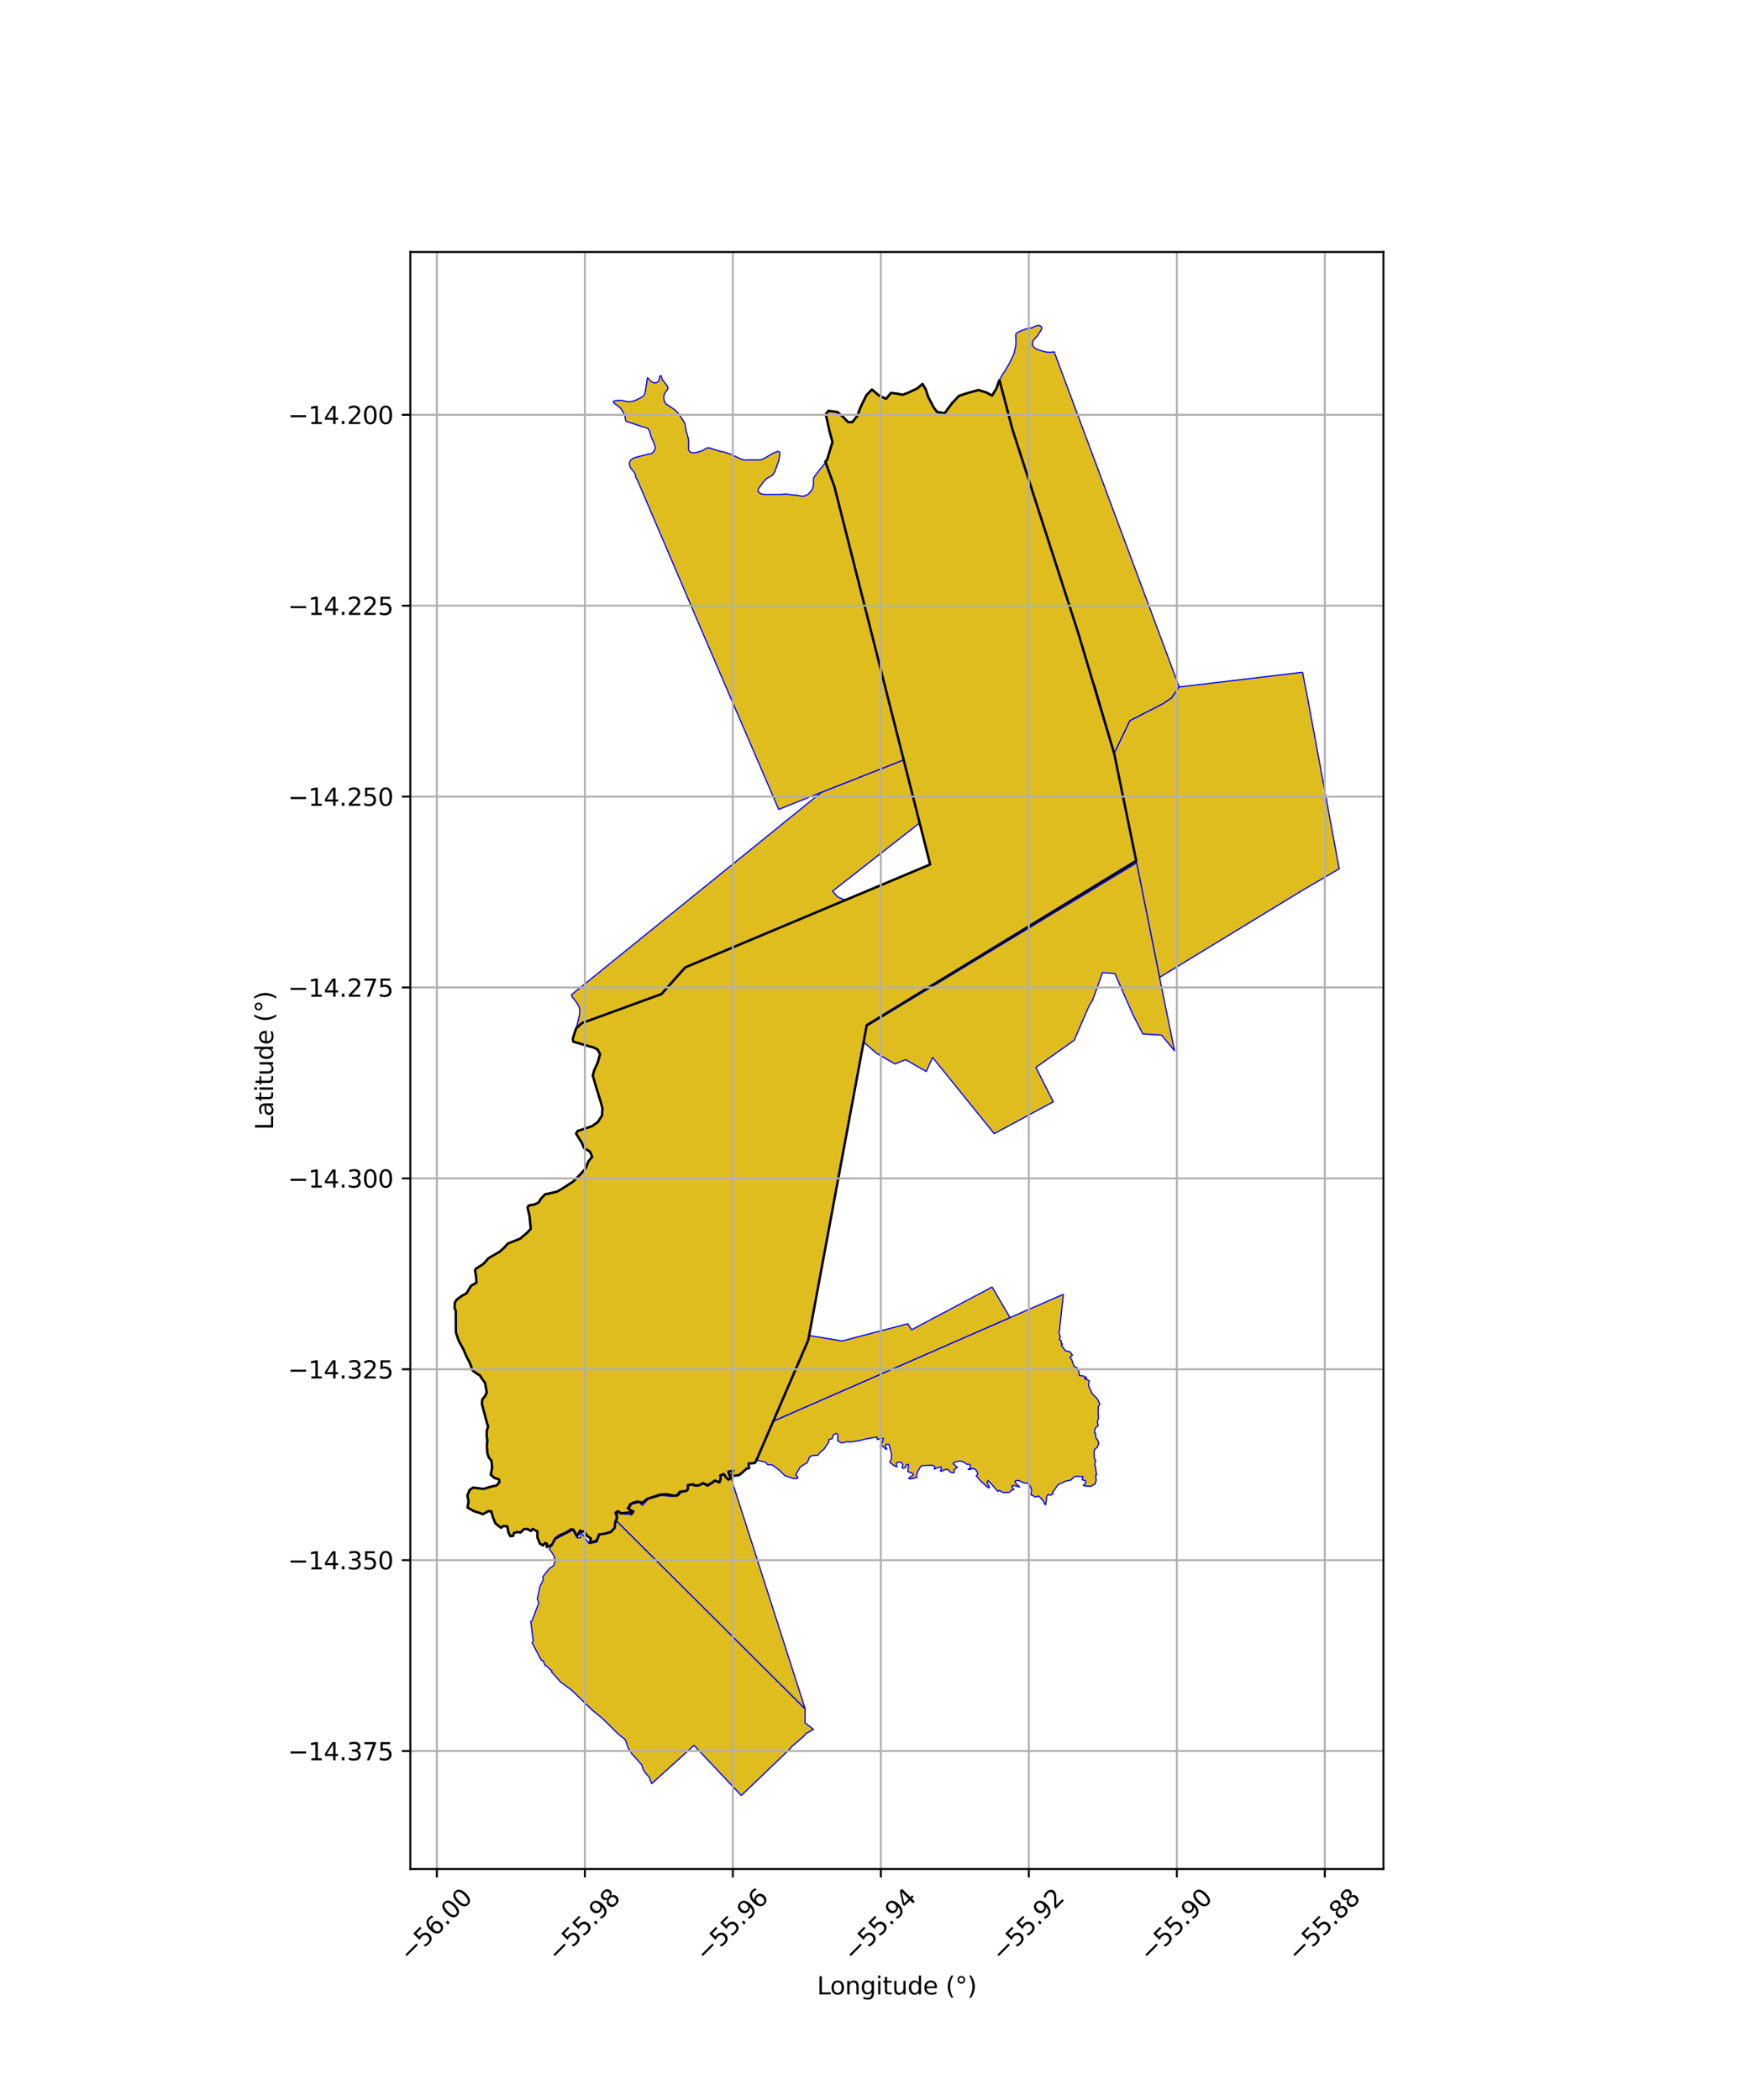 <?xml version="1.0" encoding="utf-8" standalone="no"?>
<!DOCTYPE svg PUBLIC "-//W3C//DTD SVG 1.1//EN"
  "http://www.w3.org/Graphics/SVG/1.1/DTD/svg11.dtd">
<svg xmlns:xlink="http://www.w3.org/1999/xlink" width="720pt" height="864pt" viewBox="0 0 720 864" xmlns="http://www.w3.org/2000/svg" version="1.1">
 <defs>
  <style type="text/css">*{stroke-linejoin: round; stroke-linecap: butt}</style>
 </defs>
 <g id="figure_1">
  <g id="patch_1">
   <path d="M 0 864 
L 720 864 
L 720 0 
L 0 0 
z
" style="fill: #ffffff"/>
  </g>
  <g id="axes_1">
   <g id="patch_2">
    <path d="M 168.819 768.96 
L 569.181 768.96 
L 569.181 103.68 
L 168.819 103.68 
z
" style="fill: #ffffff"/>
   </g>
   <g id="PatchCollection_1">
    <path d="M 347.6 470.249 
L 332.886 549.474 
L 332.529 551.39 
L 325.753 566.951 
L 317.129 568.604 
L 310.693 573.924 
L 302.645 570.881 
L 298.297 573.469 
L 294.157 575.459 
L 288.056 554.885 
L 293.082 534.576 
L 299.532 508.769 
L 305.172 478.142 
L 314.125 474.749 
L 317.435 472.887 
L 321.445 471.773 
L 330.55 471.972 
L 338.294 473.509 
L 341.978 472.067 
L 347.6 470.249 
" clip-path="url(#p656b2799f9)" style="fill: #e0bd1f; stroke: #0000ff; stroke-width: 0.5"/>
    <path d="M 347.706 370.347 
L 349.073 373.807 
L 349.994 381.013 
L 342.997 380.728 
L 339.69 377.789 
L 337.346 378.789 
L 335.477 377.959 
L 334.823 378.494 
L 336.518 381.627 
L 338.218 381.353 
L 339.215 383.904 
L 338.42 385.167 
L 338.754 387.019 
L 335.401 389.388 
L 333.641 387.649 
L 331.169 389.125 
L 329.607 387.038 
L 328.945 388.205 
L 327.627 387.897 
L 325.838 384.063 
L 320.242 388.79 
L 311.303 394.558 
L 246.95 434.877 
L 246.866 433.709 
L 245.882 431.813 
L 244.478 431.066 
L 241.411 430.145 
L 238.872 429.446 
L 235.875 428.589 
L 235.651 427.471 
L 236.15 425.749 
L 237.032 423.141 
L 239.426 420.929 
L 272.136 408.982 
L 281.943 398.004 
L 347.706 370.347 
" clip-path="url(#p656b2799f9)" style="fill: #e0bd1f; stroke: #0000ff; stroke-width: 0.5"/>
    <path d="M 300.079 605.913 
L 331.293 703.163 
L 253.628 625.772 
L 254.139 624.635 
L 253.961 621.987 
L 255.9 622.813 
L 259.706 623.186 
L 260.927 621.753 
L 258.548 620.678 
L 259.652 618.963 
L 262.933 618.114 
L 264.357 619.326 
L 266.667 616.79 
L 272.034 615.249 
L 276.5 615.68 
L 279.25 615.285 
L 280.131 614.017 
L 282.756 613.474 
L 283.094 611.279 
L 285.095 610.776 
L 286.434 611.517 
L 289.233 610.576 
L 291.226 611.477 
L 294.297 609.382 
L 296.276 609.969 
L 296.649 607.145 
L 300.079 605.913 
" clip-path="url(#p656b2799f9)" style="fill: #e0bd1f; stroke: #0000ff; stroke-width: 0.5"/>
    <path d="M 253.628 625.772 
L 331.293 703.163 
L 331.226 708.828 
L 334.7 711.532 
L 331.505 713.287 
L 330.571 714.448 
L 326.021 718.335 
L 324.15 720.382 
L 304.991 738.72 
L 285.533 718.102 
L 268.112 733.852 
L 267.09 731.158 
L 265.626 729.546 
L 264.528 727.864 
L 264.067 726.169 
L 259.878 721.437 
L 258.478 719.182 
L 257.21 715.688 
L 254.39 713.464 
L 250.5 709.598 
L 247.914 707.073 
L 244.899 704.588 
L 243.409 703.355 
L 235.136 695.322 
L 230.656 692.056 
L 226.886 687.808 
L 227.094 687.511 
L 224.518 685.221 
L 224.337 685.329 
L 223.399 683.184 
L 222.723 683.068 
L 218.89 675.843 
L 219.379 675.326 
L 218.379 667.097 
L 218.866 666.914 
L 221.679 659.425 
L 221.025 657.782 
L 221.852 654.271 
L 222.17 652.688 
L 223.558 649.866 
L 223.251 648.831 
L 225.617 645.844 
L 226.36 645.091 
L 227.796 644.138 
L 228.386 642.063 
L 227.85 639.992 
L 226.038 637.28 
L 228.58 633.214 
L 235.732 629.561 
L 237.605 632.757 
L 238.821 632.648 
L 238.782 630.031 
L 242.362 635.094 
L 245.576 634.464 
L 246.751 631.393 
L 251.526 630.441 
L 253.628 625.772 
" clip-path="url(#p656b2799f9)" style="fill: #e0bd1f; stroke: #0000ff; stroke-width: 0.5"/>
    <path d="M 371.76 312.653 
L 378.366 338.588 
L 342.554 366.63 
L 344.56 368.958 
L 347.706 370.347 
L 281.943 398.004 
L 272.136 408.982 
L 239.426 420.929 
L 237.032 423.141 
L 237.141 422.86 
L 238.36 417.886 
L 238.54 415.996 
L 238.424 414.933 
L 238.081 413.89 
L 236.965 412.099 
L 236.399 411.379 
L 235.448 410.239 
L 235.137 409.244 
L 337.938 325.986 
L 371.76 312.653 
" clip-path="url(#p656b2799f9)" style="fill: #e0bd1f; stroke: #0000ff; stroke-width: 0.5"/>
    <path d="M 426.958 133.92 
L 427.691 133.958 
L 428.376 134.322 
L 428.699 135.008 
L 428.303 135.933 
L 427.572 136.907 
L 427.027 137.911 
L 426 139.071 
L 425.328 139.853 
L 424.902 140.619 
L 424.714 141.836 
L 425.311 142.78 
L 426.178 143.465 
L 427.307 143.942 
L 428.729 144.42 
L 430.61 144.883 
L 431.62 144.986 
L 432.741 144.916 
L 433.729 144.762 
L 485.155 282.645 
L 481.992 287.181 
L 478.415 289.585 
L 464.848 296.544 
L 458.405 310.015 
L 450.468 282.001 
L 450.095 282.146 
L 419.749 293.953 
L 416.674 295.136 
L 371.788 312.626 
L 371.76 312.653 
L 337.938 325.986 
L 320.378 333.008 
L 316.25 323.423 
L 289.81 262.017 
L 262.07 197.141 
L 261.536 196.441 
L 261.568 195.862 
L 261.225 194.807 
L 260.42 193.651 
L 259.421 192.519 
L 259.007 191.239 
L 258.976 190.235 
L 259.262 189.619 
L 259.648 189.162 
L 260.349 188.62 
L 261.238 188.277 
L 262.59 187.894 
L 264.291 187.455 
L 266.157 186.996 
L 266.976 186.805 
L 267.665 186.73 
L 268.377 186.353 
L 268.977 185.71 
L 269.508 184.795 
L 269.549 183.928 
L 269.25 182.854 
L 268.837 181.823 
L 268.384 180.814 
L 268.071 180.162 
L 267.73 179.275 
L 267.463 178.102 
L 267.047 177.001 
L 266.588 176.334 
L 265.767 175.94 
L 265.05 175.769 
L 263.523 175.323 
L 261.959 174.782 
L 259.611 174.005 
L 258.429 173.628 
L 257.771 173.391 
L 257.364 172.957 
L 257.218 171.677 
L 257.046 170.961 
L 256.419 169.621 
L 255.54 168.259 
L 254.948 167.583 
L 254.257 167.029 
L 252.959 166.123 
L 252.33 165.407 
L 252.379 165.258 
L 252.646 164.974 
L 253.275 164.817 
L 254.543 164.693 
L 255.854 164.787 
L 256.85 164.982 
L 258.112 165.228 
L 258.759 165.281 
L 259.199 165.25 
L 259.597 165.211 
L 260.255 165.089 
L 260.701 164.981 
L 261.69 164.599 
L 262.251 164.287 
L 263.395 163.782 
L 264.119 163.317 
L 264.809 162.775 
L 265.056 162.471 
L 265.239 162.117 
L 265.426 161.432 
L 265.57 160.552 
L 265.773 159.168 
L 265.914 158.442 
L 266.081 157.477 
L 266.114 157.184 
L 266.202 156.255 
L 266.255 155.969 
L 266.406 155.376 
L 266.606 155.588 
L 267.059 156.149 
L 267.612 156.696 
L 268.291 157.183 
L 269.128 157.502 
L 269.605 157.527 
L 270.081 157.418 
L 270.506 157.184 
L 270.859 156.854 
L 271.125 156.431 
L 271.262 155.574 
L 271.367 154.977 
L 271.79 154.505 
L 271.983 154.649 
L 272.198 155.062 
L 272.451 156.11 
L 272.829 156.561 
L 273.215 157.08 
L 273.669 157.646 
L 274.1 158.161 
L 274.62 158.945 
L 274.725 159.198 
L 274.793 159.867 
L 274.72 160.1 
L 274.2 160.747 
L 273.352 162.193 
L 273.133 163.081 
L 273.157 164.412 
L 273.274 164.831 
L 273.584 165.499 
L 274.036 166.195 
L 275.985 167.477 
L 277.607 168.612 
L 278.561 169.436 
L 279.537 170.711 
L 280.698 172.431 
L 281.629 173.871 
L 281.778 174.163 
L 281.93 175.062 
L 282.033 175.697 
L 282.173 176.144 
L 282.148 176.593 
L 282.277 177.232 
L 282.404 177.714 
L 282.706 178.563 
L 282.826 179.116 
L 283.005 179.75 
L 283.138 180.11 
L 283.34 181.912 
L 283.282 183.042 
L 283.28 183.974 
L 283.271 184.907 
L 283.675 185.725 
L 284.392 186.184 
L 285.413 186.298 
L 286.308 186.2 
L 287.543 185.918 
L 288.405 185.599 
L 289.102 185.363 
L 290.069 184.727 
L 291.034 184.288 
L 291.755 184.262 
L 292.484 184.482 
L 294.015 185.002 
L 295.09 185.288 
L 296.108 185.644 
L 296.838 185.785 
L 297.913 185.969 
L 299.017 186.347 
L 299.707 186.541 
L 300.987 187.054 
L 302.793 187.872 
L 303.794 188.391 
L 304.469 188.687 
L 305.572 189.106 
L 306.686 189.27 
L 307.368 189.277 
L 307.856 189.223 
L 308.907 189.173 
L 309.604 189.19 
L 310.751 189.171 
L 311.334 189.231 
L 312.248 189.208 
L 313.463 189.065 
L 315.544 187.974 
L 316.94 187.114 
L 317.594 186.711 
L 318.913 186.128 
L 319.721 185.809 
L 320.235 185.703 
L 320.752 186.071 
L 320.863 186.367 
L 320.848 186.865 
L 320.667 188.237 
L 320.437 189.277 
L 320.148 190.305 
L 319.505 192.036 
L 319.179 193.01 
L 318.772 194.041 
L 318.233 194.978 
L 317.779 195.489 
L 317.12 195.923 
L 316.565 196.265 
L 315.725 196.709 
L 314.986 197.283 
L 314.108 198.271 
L 313.634 198.9 
L 313.268 199.454 
L 312.834 200.028 
L 312.068 201.07 
L 311.9 201.688 
L 312.072 202.363 
L 312.718 202.999 
L 313.783 203.356 
L 315.212 203.472 
L 317.662 203.42 
L 318.96 203.423 
L 321.18 203.426 
L 323.033 203.266 
L 323.367 203.276 
L 323.835 203.318 
L 323.944 203.33 
L 325.402 203.528 
L 326.43 203.717 
L 326.728 203.771 
L 327.419 203.659 
L 328.355 203.854 
L 329.009 203.981 
L 329.732 204.138 
L 330.667 204.145 
L 331.432 203.85 
L 332.12 203.541 
L 332.46 203.42 
L 333.416 202.345 
L 334.024 201.537 
L 334.405 200.765 
L 334.589 200.08 
L 334.715 198.941 
L 334.678 197.819 
L 334.747 196.751 
L 335.312 195.755 
L 335.877 195.01 
L 336.648 194.033 
L 337.703 192.635 
L 338.453 191.81 
L 338.987 191.12 
L 339.714 190.363 
L 339.831 190.241 
L 340.442 189.463 
L 340.729 188.896 
L 341.16 187.661 
L 341.47 186.388 
L 341.869 185.082 
L 342.114 184.164 
L 342.474 183.02 
L 342.58 182.291 
L 342.543 181.514 
L 342.202 180.151 
L 341.846 178.882 
L 341.629 177.545 
L 341.071 175.021 
L 340.727 173.904 
L 340.074 171.562 
L 340.025 170.65 
L 340.31 169.706 
L 340.718 169.291 
L 341.056 169.173 
L 341.778 169.147 
L 343.308 169.356 
L 343.886 169.517 
L 345.326 170.51 
L 346.768 171.618 
L 347.755 172.612 
L 348.472 173.424 
L 349.38 173.968 
L 350.241 174.011 
L 351.01 173.65 
L 351.803 172.725 
L 352.369 172.051 
L 352.805 171.159 
L 353.315 169.96 
L 353.805 168.539 
L 354.029 167.755 
L 354.433 166.776 
L 355.055 165.683 
L 355.858 164.051 
L 356.795 162.455 
L 357.505 161.529 
L 358.523 160.471 
L 359.251 160.724 
L 360.827 162.049 
L 361.475 162.789 
L 361.972 163.465 
L 362.526 163.989 
L 363.002 164.205 
L 363.968 164.328 
L 364.406 164.226 
L 364.578 164.085 
L 365.297 163.406 
L 365.695 162.716 
L 366.573 161.648 
L 369.025 161.938 
L 370.195 162.373 
L 371.408 162.454 
L 372.204 162.351 
L 372.975 162.11 
L 374.03 161.478 
L 377.465 159.748 
L 378.563 158.871 
L 379.138 158.301 
L 379.769 158.338 
L 380.849 160.099 
L 381.112 161.884 
L 381.77 163.231 
L 382.208 164.344 
L 382.834 165.536 
L 383.25 166.473 
L 383.865 167.616 
L 384.448 168.66 
L 385.052 169.325 
L 385.935 169.893 
L 386.985 170.071 
L 387.969 170.032 
L 388.671 170.009 
L 388.987 169.634 
L 390.041 168.34 
L 391.417 166.475 
L 392.178 165.558 
L 393.776 163.776 
L 394.649 163.096 
L 395.643 162.665 
L 396.385 162.266 
L 397.101 162.128 
L 398.125 161.995 
L 399.205 161.699 
L 400.221 161.317 
L 401.036 161.011 
L 402.597 160.486 
L 404.85 161.295 
L 406.257 161.901 
L 407.671 162.697 
L 408.179 162.755 
L 408.264 162.632 
L 408.937 162.158 
L 409.459 161.199 
L 409.815 160.343 
L 410.218 159.106 
L 410.765 157.541 
L 411.181 156.287 
L 411.631 155.572 
L 412.526 153.974 
L 413.669 152.27 
L 415.358 149.383 
L 416.415 147.157 
L 417.062 145.862 
L 417.287 145.131 
L 417.884 142.273 
L 417.988 141.299 
L 417.973 139.624 
L 417.898 138.305 
L 417.963 137.29 
L 418.796 136.716 
L 420.636 135.872 
L 422.226 135.275 
L 423.755 134.985 
L 424.686 134.847 
L 425.543 134.369 
L 426.463 134.066 
L 426.958 133.92 
" clip-path="url(#p656b2799f9)" style="fill: #e0bd1f; stroke: #0000ff; stroke-width: 0.5"/>
    <path d="M 450.095 282.146 
L 458.405 310.015 
L 467.46 354.152 
L 367.695 415.017 
L 356.599 421.784 
L 356.515 422.234 
L 355.312 428.718 
L 347.675 469.847 
L 347.6 470.249 
L 341.978 472.067 
L 338.294 473.509 
L 330.55 471.972 
L 321.445 471.773 
L 317.435 472.887 
L 314.125 474.749 
L 305.172 478.142 
L 312.382 437.788 
L 311.303 394.558 
L 320.242 388.79 
L 325.838 384.063 
L 327.627 387.897 
L 328.945 388.205 
L 329.607 387.038 
L 331.169 389.125 
L 333.641 387.649 
L 335.401 389.388 
L 338.754 387.019 
L 338.42 385.167 
L 339.215 383.904 
L 338.218 381.353 
L 336.518 381.627 
L 334.823 378.494 
L 335.477 377.959 
L 337.346 378.789 
L 339.69 377.789 
L 342.997 380.728 
L 349.994 381.013 
L 349.073 373.807 
L 347.712 370.362 
L 382.695 355.655 
L 378.369 338.586 
L 393.541 326.717 
L 396.012 326.658 
L 397.259 326.849 
L 399.594 330.2 
L 404.285 326.175 
L 404.214 321.411 
L 407.963 318.142 
L 409.056 317.236 
L 411.291 321.464 
L 419.244 319.815 
L 422.486 316.949 
L 425.976 315.592 
L 426.425 310.736 
L 423.037 308.953 
L 423.711 305.658 
L 425.461 302.741 
L 424.191 298.178 
L 420.616 296.01 
L 419.749 293.953 
L 450.095 282.146 
" clip-path="url(#p656b2799f9)" style="fill: #e0bd1f; stroke: #0000ff; stroke-width: 0.5"/>
    <path d="M 437.508 532.498 
L 435.759 548.501 
L 436.268 550.037 
L 435.817 550.966 
L 436.673 551.697 
L 436.573 552.55 
L 437.145 553.021 
L 436.648 553.503 
L 438.305 555.673 
L 440.281 556.218 
L 441.234 557.575 
L 440.228 558.448 
L 441.009 559.614 
L 441.887 562.15 
L 443.027 562.665 
L 443.979 564.616 
L 444.062 565.95 
L 445.86 566.115 
L 447.131 566.968 
L 446.152 567.153 
L 448.192 568.104 
L 447.802 569.952 
L 448.559 571.641 
L 449.28 573.282 
L 451.492 575.542 
L 452.526 577.7 
L 451.89 578.622 
L 451.813 581.099 
L 451.974 583.362 
L 451.498 585.003 
L 451.808 586.494 
L 450.577 587.642 
L 450.27 589.509 
L 450.769 589.705 
L 450.866 591.523 
L 451.645 592.52 
L 452.066 593.765 
L 451.448 595.432 
L 450.27 596.374 
L 450.17 598.122 
L 450.302 600.344 
L 450.842 600.804 
L 450.384 602.573 
L 450.738 603.567 
L 450.979 605.771 
L 451.212 606.785 
L 450.782 607.124 
L 451.013 608.974 
L 450.541 610.548 
L 448.764 611.517 
L 446.796 611.422 
L 445.659 611.118 
L 446.611 610.418 
L 446.622 609.24 
L 445.188 608.8 
L 445.593 607.513 
L 442.466 607.419 
L 441.46 608.039 
L 440.688 608.901 
L 438.644 609.338 
L 436.611 610.212 
L 435.165 610.97 
L 433.942 612.824 
L 433.07 613.853 
L 433.291 614.547 
L 432.199 615.192 
L 431.301 614.921 
L 430.704 615.526 
L 430.236 618.933 
L 430.033 619.107 
L 429.187 617.478 
L 427.381 615.516 
L 425.895 615.921 
L 424.762 615.215 
L 424.267 615.107 
L 424.209 614.516 
L 424.443 613.132 
L 423.818 611.351 
L 423.134 610.34 
L 421.135 610.079 
L 419.125 609.115 
L 417.995 609.142 
L 417.596 609.542 
L 417.865 610.18 
L 419.516 611.804 
L 416.84 611.093 
L 416.29 611.549 
L 416.603 612.216 
L 417.203 612.786 
L 416.09 613.193 
L 415.393 613.956 
L 412.834 614.077 
L 411.007 613.184 
L 410.527 613.605 
L 408.393 611.122 
L 406.531 609.144 
L 406.122 609.778 
L 406.491 610.806 
L 407.148 611.942 
L 406.665 612.193 
L 405.285 610.943 
L 403.417 609.289 
L 401.63 607.189 
L 402.35 606.376 
L 401.927 605.366 
L 401.276 604.538 
L 400.579 604.142 
L 398.575 604.664 
L 398.338 604.405 
L 399.358 603.907 
L 399.231 602.855 
L 398.485 602.404 
L 397.815 602.46 
L 396.516 601.518 
L 394.9 601.094 
L 393.044 601.491 
L 392.102 602.122 
L 393.874 603.736 
L 392.637 604.647 
L 392.538 605.951 
L 391.139 605.816 
L 390.305 604.822 
L 389.251 604.456 
L 387.285 605.375 
L 386.847 605.103 
L 387.433 604.207 
L 386.976 603.462 
L 384.346 604.43 
L 384.669 603.532 
L 384.026 602.958 
L 382.647 602.871 
L 379.34 603.013 
L 378.571 603.686 
L 378.054 604.618 
L 377.477 605.595 
L 377.132 607.238 
L 377.258 607.843 
L 374.589 608.497 
L 373.802 608.244 
L 375.803 606.754 
L 375.544 606.259 
L 373.465 605.417 
L 373.827 602.593 
L 373.145 602.479 
L 372.855 602.859 
L 372.701 603.64 
L 371.464 604.133 
L 371.122 603.882 
L 371.462 602.571 
L 370.858 601.696 
L 370.127 601.516 
L 368.799 601.848 
L 368.823 602.96 
L 369.17 603.472 
L 367.87 603.051 
L 367.094 602.343 
L 366.2 601.784 
L 366.068 601.379 
L 366.693 600.511 
L 366.78 598.182 
L 365.766 594.251 
L 364.424 594.274 
L 364.406 595.391 
L 364.861 596.224 
L 364.564 596.299 
L 362.832 594.722 
L 362.329 595.297 
L 362.07 595.025 
L 363.139 593.121 
L 363.425 591.828 
L 362.68 591.72 
L 360.945 592.3 
L 360.846 591.27 
L 360.204 591.324 
L 356.46 592.002 
L 353.992 592.608 
L 351.843 592.999 
L 349.826 593.26 
L 348.8 593.108 
L 346.257 593.685 
L 344.624 592.72 
L 344.742 590.412 
L 344.079 589.752 
L 342.99 590.242 
L 342.734 590.717 
L 342.397 591.89 
L 341.051 592.28 
L 340.928 593.4 
L 339.056 596.18 
L 337.298 597.671 
L 336.564 598.691 
L 335.819 598.794 
L 334.459 598.83 
L 333.585 599.102 
L 332.978 599.69 
L 332.36 601.313 
L 331.878 602.009 
L 331.091 602.358 
L 329.249 603.557 
L 327.394 606.766 
L 328.319 607.871 
L 327.897 608.334 
L 326.085 608.224 
L 323.015 607.162 
L 320.43 604.691 
L 317.603 602.666 
L 315.767 602.617 
L 315.069 601.636 
L 311.236 600.707 
L 318.219 584.665 
L 415.53 542.102 
L 437.508 532.498 
" clip-path="url(#p656b2799f9)" style="fill: #e0bd1f; stroke: #0000ff; stroke-width: 0.5"/>
    <path d="M 408.193 529.504 
L 415.53 542.102 
L 318.219 584.665 
L 325.846 566.932 
L 332.529 551.39 
L 332.886 549.474 
L 333.509 549.576 
L 346.442 551.718 
L 373.493 544.63 
L 375.024 547.118 
L 408.193 529.504 
" clip-path="url(#p656b2799f9)" style="fill: #e0bd1f; stroke: #0000ff; stroke-width: 0.5"/>
    <path d="M 467.46 354.152 
L 467.632 355.016 
L 356.515 422.234 
L 356.599 421.784 
L 367.695 415.017 
L 467.46 354.152 
" clip-path="url(#p656b2799f9)" style="fill: #e0bd1f; stroke: #0000ff; stroke-width: 0.5"/>
    <path d="M 419.749 293.953 
L 420.616 296.01 
L 424.191 298.178 
L 425.461 302.741 
L 423.711 305.658 
L 423.037 308.953 
L 426.425 310.736 
L 425.976 315.592 
L 422.486 316.949 
L 419.244 319.815 
L 411.291 321.464 
L 409.056 317.236 
L 407.963 318.142 
L 404.214 321.411 
L 404.285 326.175 
L 399.594 330.2 
L 397.259 326.849 
L 396.012 326.658 
L 393.541 326.717 
L 378.369 338.586 
L 371.791 312.641 
L 416.674 295.136 
L 419.749 293.953 
" clip-path="url(#p656b2799f9)" style="fill: #e0bd1f; stroke: #0000ff; stroke-width: 0.5"/>
    <path d="M 535.908 276.586 
L 537.187 283.184 
L 537.293 283.705 
L 538.278 288.737 
L 550.983 357.454 
L 535.794 366.347 
L 534.881 366.904 
L 477.819 401.673 
L 477.07 402.142 
L 467.46 354.152 
L 458.405 310.015 
L 464.848 296.544 
L 478.415 289.585 
L 481.992 287.181 
L 485.155 282.645 
L 487.016 282.407 
L 487.413 282.364 
L 511.154 279.553 
L 535.908 276.586 
" clip-path="url(#p656b2799f9)" style="fill: #e0bd1f; stroke: #0000ff; stroke-width: 0.5"/>
    <path d="M 411.181 156.287 
L 416.553 176.677 
L 443.757 260.891 
L 458.405 310.015 
L 467.46 354.152 
L 356.599 421.784 
L 332.529 551.39 
L 318.219 584.665 
L 311.236 600.707 
L 310.698 601.789 
L 310.149 601.984 
L 308 602.12 
L 308.138 604.103 
L 307.266 604.163 
L 305.345 605.882 
L 303.946 606.976 
L 303.078 607.033 
L 301.521 607.258 
L 301.127 606.614 
L 301.779 605.036 
L 299.64 605.502 
L 300.247 607.21 
L 300.719 608.042 
L 299.723 608.797 
L 298.815 607.978 
L 297.774 606.457 
L 296.384 607.029 
L 296.473 608.54 
L 295.964 609.868 
L 294.08 609.13 
L 292.845 610.099 
L 291.039 611.092 
L 289.275 610.188 
L 287.567 611.106 
L 285.72 611.189 
L 285.327 610.673 
L 283.001 611.027 
L 282.977 612.815 
L 282.068 613.497 
L 279.773 613.723 
L 278.386 615.376 
L 276.683 615.272 
L 274.347 614.769 
L 271.75 614.879 
L 269.257 615.658 
L 266.284 616.666 
L 264.092 618.465 
L 263.992 618.465 
L 263.373 617.938 
L 262.031 617.819 
L 260.402 618.292 
L 259.059 619.056 
L 259.259 619.557 
L 258.277 620.503 
L 260.395 622.062 
L 259.799 622.919 
L 259.62 622.515 
L 259.353 622.141 
L 257.793 622.424 
L 255.185 622.623 
L 255.042 622.208 
L 254.105 621.781 
L 253.28 622.369 
L 253.824 624.3 
L 252.974 626.879 
L 253.048 627.76 
L 252.839 628.651 
L 251.35 630.268 
L 248.835 631.015 
L 246.498 631.284 
L 245.488 633.939 
L 245.292 633.806 
L 244.261 634.297 
L 242.678 634.612 
L 243.073 632.943 
L 241.661 632.018 
L 240.384 630.049 
L 239.274 630.157 
L 238.71 629.66 
L 237.344 632.099 
L 235.972 629.409 
L 235.08 629.146 
L 232.71 630.637 
L 230.184 631.682 
L 228.426 632.97 
L 227.036 635.628 
L 224.947 636.476 
L 224.995 635.179 
L 224.301 634.796 
L 223.374 635.863 
L 222.127 635.048 
L 221.064 632.411 
L 221.132 630.127 
L 219.162 629.048 
L 218.395 629.898 
L 217.974 629.608 
L 217.121 629.098 
L 215.552 629.126 
L 214.143 630.527 
L 213.008 630.305 
L 211.421 630.695 
L 211.157 631.88 
L 209.923 632.024 
L 209.199 630.484 
L 208.701 627.962 
L 206.965 627.871 
L 206.222 628.588 
L 205.636 628.206 
L 203.828 626.742 
L 202.804 624.301 
L 202.437 622.649 
L 202.147 621.849 
L 200.93 621.732 
L 198.632 623.001 
L 197.307 622.446 
L 195.002 621.741 
L 192.36 620.244 
L 192.766 617.709 
L 192.3 615.279 
L 193.177 613.065 
L 194.606 612.042 
L 196.646 612.289 
L 198.905 612.587 
L 202.04 611.648 
L 204.324 611.14 
L 205.504 609.754 
L 205.272 608.681 
L 203.387 608.036 
L 201.933 606.766 
L 202.477 603.696 
L 202.203 600.965 
L 201.141 599.726 
L 200.526 597.956 
L 200.3 594.51 
L 200.511 592.697 
L 200.242 591.048 
L 200.285 588.651 
L 200.87 586.763 
L 200.494 586.023 
L 199.248 581.48 
L 198.277 577.661 
L 198.427 575.739 
L 199.513 574.48 
L 200.227 573.026 
L 200.078 571.755 
L 199.498 568.839 
L 198.364 567.333 
L 197.512 565.987 
L 195.734 564.833 
L 194.443 563.832 
L 193.175 560.439 
L 192.034 558.369 
L 190.646 555.1 
L 188.717 551.594 
L 187.56 548.17 
L 187.55 544.572 
L 187.44 541.023 
L 187.515 539.317 
L 187.017 538.035 
L 187.164 535.834 
L 187.954 534.657 
L 189.971 533.163 
L 191.956 532.088 
L 193.232 529.933 
L 193.78 529.006 
L 196.053 527.72 
L 195.873 525.921 
L 195.824 524.793 
L 195.425 522.709 
L 195.729 522.047 
L 197.08 521.226 
L 198.885 520.015 
L 200.081 518.751 
L 201.023 517.617 
L 203.156 516.327 
L 205.56 514.998 
L 207.405 513.354 
L 208.952 511.629 
L 210.644 510.998 
L 214.091 509.601 
L 214.963 508.781 
L 216.967 507.097 
L 218.36 505.58 
L 217.846 500.159 
L 217.056 496.885 
L 217.495 495.993 
L 219.832 495.564 
L 221.629 494.735 
L 222.537 493.175 
L 224.282 491.358 
L 226.153 490.99 
L 229.252 490.245 
L 231.208 489.094 
L 233.704 487.45 
L 235.724 486.19 
L 238.566 483.367 
L 240.993 480.682 
L 242.104 477.803 
L 243.636 475.91 
L 242.676 473.768 
L 240.243 472.291 
L 239.392 470.224 
L 238.169 468.264 
L 237.018 466.39 
L 237.587 465.359 
L 240.698 464.335 
L 243.603 463.314 
L 245.985 461.613 
L 247.709 458.92 
L 247.859 455.918 
L 247.019 452.916 
L 245.974 449.691 
L 245.007 446.396 
L 243.88 442.48 
L 244.535 440.161 
L 245.925 437.159 
L 246.866 433.709 
L 245.882 431.813 
L 244.478 431.066 
L 241.411 430.145 
L 238.872 429.446 
L 235.875 428.589 
L 235.651 427.471 
L 236.15 425.749 
L 237.032 423.141 
L 239.426 420.929 
L 272.136 408.982 
L 281.943 398.004 
L 382.695 355.655 
L 343.287 200.161 
L 339.553 189.919 
L 340.281 189.208 
L 341.351 185.545 
L 342.498 181.876 
L 341.306 177.47 
L 340.524 174.114 
L 339.744 170.424 
L 340.85 169.02 
L 344.555 169.526 
L 347.063 171.717 
L 348.856 173.623 
L 350.647 173.697 
L 352.738 171.102 
L 353.72 168.374 
L 354.829 165.889 
L 356.52 162.553 
L 358.728 160.257 
L 361.781 162.834 
L 364.578 164.085 
L 366.559 161.64 
L 369.025 161.938 
L 371.373 162.424 
L 373.992 161.438 
L 377.465 159.748 
L 379.535 157.957 
L 380.849 160.099 
L 381.872 163.248 
L 384.107 167.546 
L 385.497 169.455 
L 388.671 170.009 
L 391.625 165.975 
L 394.531 162.882 
L 398.157 161.677 
L 402.597 160.486 
L 405.802 161.466 
L 408.179 162.755 
L 409.967 159.787 
L 411.181 156.287 
" clip-path="url(#p656b2799f9)" style="fill: #e0bd1f; stroke: #0000ff; stroke-width: 0.5"/>
    <path d="M 467.632 355.016 
L 477.07 402.142 
L 483.224 432.293 
L 477.876 425.871 
L 470.181 425.391 
L 466.017 417.259 
L 458.7 400.544 
L 453.614 400.138 
L 449.572 411.414 
L 448.104 413.773 
L 441.946 428.008 
L 426.187 439.158 
L 433.357 453.311 
L 409.045 466.415 
L 383.715 435.089 
L 381.072 440.85 
L 372.588 435.965 
L 368.226 437.738 
L 360.732 433.454 
L 355.312 428.718 
L 356.515 422.234 
L 467.632 355.016 
" clip-path="url(#p656b2799f9)" style="fill: #e0bd1f; stroke: #0000ff; stroke-width: 0.5"/>
   </g>
   <g id="PatchCollection_2">
    <path d="M 411.181 156.287 
L 416.553 176.677 
L 443.757 260.891 
L 458.405 310.015 
L 467.46 354.152 
L 356.599 421.784 
L 332.529 551.39 
L 311.236 600.707 
L 310.698 601.789 
L 310.149 601.984 
L 308 602.12 
L 308.138 604.103 
L 307.266 604.163 
L 305.345 605.882 
L 303.946 606.976 
L 303.078 607.033 
L 301.521 607.258 
L 301.127 606.614 
L 301.779 605.036 
L 299.64 605.502 
L 300.247 607.21 
L 300.719 608.042 
L 299.723 608.797 
L 298.815 607.978 
L 297.774 606.457 
L 296.384 607.029 
L 296.473 608.54 
L 295.964 609.868 
L 294.08 609.13 
L 292.845 610.099 
L 291.039 611.092 
L 289.275 610.188 
L 287.567 611.106 
L 285.72 611.189 
L 285.327 610.673 
L 283.001 611.027 
L 282.977 612.815 
L 282.068 613.497 
L 279.773 613.723 
L 278.386 615.376 
L 276.683 615.272 
L 274.347 614.769 
L 271.75 614.879 
L 266.284 616.666 
L 263.992 618.465 
L 263.373 617.938 
L 262.031 617.819 
L 260.402 618.292 
L 259.059 619.056 
L 259.259 619.557 
L 258.277 620.503 
L 260.395 622.062 
L 259.799 622.919 
L 259.353 622.141 
L 257.793 622.424 
L 255.185 622.623 
L 255.042 622.208 
L 254.105 621.781 
L 253.28 622.369 
L 253.824 624.3 
L 252.974 626.879 
L 253.048 627.76 
L 252.839 628.651 
L 251.35 630.268 
L 248.835 631.015 
L 246.498 631.284 
L 245.488 633.939 
L 245.292 633.806 
L 244.261 634.297 
L 242.678 634.612 
L 243.073 632.943 
L 241.661 632.018 
L 240.384 630.049 
L 239.274 630.157 
L 238.71 629.66 
L 237.344 632.099 
L 235.972 629.409 
L 235.08 629.146 
L 232.71 630.637 
L 230.184 631.682 
L 228.426 632.97 
L 227.036 635.628 
L 224.947 636.476 
L 224.995 635.179 
L 224.301 634.796 
L 223.374 635.863 
L 222.127 635.048 
L 221.064 632.411 
L 221.132 630.127 
L 219.162 629.048 
L 218.395 629.898 
L 217.121 629.098 
L 215.552 629.126 
L 214.143 630.527 
L 213.008 630.305 
L 211.421 630.695 
L 211.157 631.88 
L 209.923 632.024 
L 209.199 630.484 
L 208.701 627.962 
L 206.965 627.871 
L 206.222 628.588 
L 205.636 628.206 
L 203.828 626.742 
L 202.804 624.301 
L 202.147 621.849 
L 200.93 621.732 
L 198.632 623.001 
L 197.307 622.446 
L 195.002 621.741 
L 192.36 620.244 
L 192.766 617.709 
L 192.3 615.279 
L 193.177 613.065 
L 194.606 612.042 
L 198.905 612.587 
L 202.04 611.648 
L 204.324 611.14 
L 205.504 609.754 
L 205.272 608.681 
L 203.387 608.036 
L 201.933 606.766 
L 202.477 603.696 
L 202.203 600.965 
L 201.141 599.726 
L 200.526 597.956 
L 200.3 594.51 
L 200.511 592.697 
L 200.242 591.048 
L 200.285 588.651 
L 200.87 586.763 
L 200.494 586.023 
L 198.277 577.661 
L 198.427 575.739 
L 199.513 574.48 
L 200.227 573.026 
L 200.078 571.755 
L 199.498 568.839 
L 198.364 567.333 
L 197.512 565.987 
L 195.734 564.833 
L 194.443 563.832 
L 193.175 560.439 
L 192.034 558.369 
L 190.646 555.1 
L 188.717 551.594 
L 187.56 548.17 
L 187.515 539.317 
L 187.017 538.035 
L 187.164 535.834 
L 187.954 534.657 
L 189.971 533.163 
L 191.956 532.088 
L 193.78 529.006 
L 196.053 527.72 
L 195.824 524.793 
L 195.425 522.709 
L 195.729 522.047 
L 198.885 520.015 
L 201.023 517.617 
L 205.56 514.998 
L 207.405 513.354 
L 208.952 511.629 
L 214.091 509.601 
L 214.963 508.781 
L 216.967 507.097 
L 218.36 505.58 
L 217.846 500.159 
L 217.056 496.885 
L 217.495 495.993 
L 219.832 495.564 
L 221.629 494.735 
L 222.537 493.175 
L 224.282 491.358 
L 226.153 490.99 
L 229.252 490.245 
L 231.208 489.094 
L 235.724 486.19 
L 238.566 483.367 
L 240.993 480.682 
L 242.104 477.803 
L 243.636 475.91 
L 242.676 473.768 
L 240.243 472.291 
L 239.392 470.224 
L 237.018 466.39 
L 237.587 465.359 
L 243.603 463.314 
L 245.985 461.613 
L 247.709 458.92 
L 247.859 455.918 
L 247.019 452.916 
L 245.007 446.396 
L 243.88 442.48 
L 244.535 440.161 
L 245.925 437.159 
L 246.866 433.709 
L 245.882 431.813 
L 244.478 431.066 
L 235.875 428.589 
L 235.651 427.471 
L 236.15 425.749 
L 237.032 423.141 
L 239.426 420.929 
L 272.136 408.982 
L 281.943 398.004 
L 382.695 355.655 
L 343.287 200.161 
L 339.553 189.919 
L 340.281 189.208 
L 342.498 181.876 
L 341.306 177.47 
L 339.744 170.424 
L 340.85 169.02 
L 344.555 169.526 
L 347.063 171.717 
L 348.856 173.623 
L 350.647 173.697 
L 352.738 171.102 
L 353.72 168.374 
L 354.829 165.889 
L 356.52 162.553 
L 358.728 160.257 
L 361.781 162.834 
L 364.578 164.085 
L 366.559 161.64 
L 369.025 161.938 
L 371.373 162.424 
L 373.992 161.438 
L 377.465 159.748 
L 379.535 157.957 
L 380.849 160.099 
L 381.872 163.248 
L 384.107 167.546 
L 385.497 169.455 
L 388.671 170.009 
L 391.625 165.975 
L 394.531 162.882 
L 398.157 161.677 
L 402.597 160.486 
L 405.802 161.466 
L 408.179 162.755 
L 409.967 159.787 
L 411.181 156.287 
L 411.181 156.287 
" clip-path="url(#p656b2799f9)" style="fill: none; stroke: #000000"/>
   </g>
   <g id="matplotlib.axis_1">
    <g id="xtick_1">
     <g id="line2d_1">
      <path d="M 179.732 768.96 
L 179.732 103.68 
" clip-path="url(#p656b2799f9)" style="fill: none; stroke: #b0b0b0; stroke-width: 0.8; stroke-linecap: square"/>
     </g>
     <g id="line2d_2">
      <defs>
       <path id="mbda9e13a96" d="M 0 0 
L 0 3.5 
" style="stroke: #000000; stroke-width: 0.8"/>
      </defs>
      <g>
       <use xlink:href="#mbda9e13a96" x="179.732" y="768.96" style="stroke: #000000; stroke-width: 0.8"/>
      </g>
     </g>
     <g id="text_1">
      <!-- −56.00 -->
      <g transform="translate(168.599 807.501) rotate(-45) scale(0.1 -0.1)">
       <defs>
        <path id="DejaVuSans-2212" d="M 678 2272 
L 4684 2272 
L 4684 1741 
L 678 1741 
L 678 2272 
z
" transform="scale(0.016)"/>
        <path id="DejaVuSans-35" d="M 691 4666 
L 3169 4666 
L 3169 4134 
L 1269 4134 
L 1269 2991 
Q 1406 3038 1543 3061 
Q 1681 3084 1819 3084 
Q 2600 3084 3056 2656 
Q 3513 2228 3513 1497 
Q 3513 744 3044 326 
Q 2575 -91 1722 -91 
Q 1428 -91 1123 -41 
Q 819 9 494 109 
L 494 744 
Q 775 591 1075 516 
Q 1375 441 1709 441 
Q 2250 441 2565 725 
Q 2881 1009 2881 1497 
Q 2881 1984 2565 2268 
Q 2250 2553 1709 2553 
Q 1456 2553 1204 2497 
Q 953 2441 691 2322 
L 691 4666 
z
" transform="scale(0.016)"/>
        <path id="DejaVuSans-36" d="M 2113 2584 
Q 1688 2584 1439 2293 
Q 1191 2003 1191 1497 
Q 1191 994 1439 701 
Q 1688 409 2113 409 
Q 2538 409 2786 701 
Q 3034 994 3034 1497 
Q 3034 2003 2786 2293 
Q 2538 2584 2113 2584 
z
M 3366 4563 
L 3366 3988 
Q 3128 4100 2886 4159 
Q 2644 4219 2406 4219 
Q 1781 4219 1451 3797 
Q 1122 3375 1075 2522 
Q 1259 2794 1537 2939 
Q 1816 3084 2150 3084 
Q 2853 3084 3261 2657 
Q 3669 2231 3669 1497 
Q 3669 778 3244 343 
Q 2819 -91 2113 -91 
Q 1303 -91 875 529 
Q 447 1150 447 2328 
Q 447 3434 972 4092 
Q 1497 4750 2381 4750 
Q 2619 4750 2861 4703 
Q 3103 4656 3366 4563 
z
" transform="scale(0.016)"/>
        <path id="DejaVuSans-2e" d="M 684 794 
L 1344 794 
L 1344 0 
L 684 0 
L 684 794 
z
" transform="scale(0.016)"/>
        <path id="DejaVuSans-30" d="M 2034 4250 
Q 1547 4250 1301 3770 
Q 1056 3291 1056 2328 
Q 1056 1369 1301 889 
Q 1547 409 2034 409 
Q 2525 409 2770 889 
Q 3016 1369 3016 2328 
Q 3016 3291 2770 3770 
Q 2525 4250 2034 4250 
z
M 2034 4750 
Q 2819 4750 3233 4129 
Q 3647 3509 3647 2328 
Q 3647 1150 3233 529 
Q 2819 -91 2034 -91 
Q 1250 -91 836 529 
Q 422 1150 422 2328 
Q 422 3509 836 4129 
Q 1250 4750 2034 4750 
z
" transform="scale(0.016)"/>
       </defs>
       <use xlink:href="#DejaVuSans-2212"/>
       <use xlink:href="#DejaVuSans-35" transform="translate(83.789 0)"/>
       <use xlink:href="#DejaVuSans-36" transform="translate(147.412 0)"/>
       <use xlink:href="#DejaVuSans-2e" transform="translate(211.035 0)"/>
       <use xlink:href="#DejaVuSans-30" transform="translate(242.822 0)"/>
       <use xlink:href="#DejaVuSans-30" transform="translate(306.445 0)"/>
      </g>
     </g>
    </g>
    <g id="xtick_2">
     <g id="line2d_3">
      <path d="M 240.623 768.96 
L 240.623 103.68 
" clip-path="url(#p656b2799f9)" style="fill: none; stroke: #b0b0b0; stroke-width: 0.8; stroke-linecap: square"/>
     </g>
     <g id="line2d_4">
      <g>
       <use xlink:href="#mbda9e13a96" x="240.623" y="768.96" style="stroke: #000000; stroke-width: 0.8"/>
      </g>
     </g>
     <g id="text_2">
      <!-- −55.98 -->
      <g transform="translate(229.49 807.501) rotate(-45) scale(0.1 -0.1)">
       <defs>
        <path id="DejaVuSans-39" d="M 703 97 
L 703 672 
Q 941 559 1184 500 
Q 1428 441 1663 441 
Q 2288 441 2617 861 
Q 2947 1281 2994 2138 
Q 2813 1869 2534 1725 
Q 2256 1581 1919 1581 
Q 1219 1581 811 2004 
Q 403 2428 403 3163 
Q 403 3881 828 4315 
Q 1253 4750 1959 4750 
Q 2769 4750 3195 4129 
Q 3622 3509 3622 2328 
Q 3622 1225 3098 567 
Q 2575 -91 1691 -91 
Q 1453 -91 1209 -44 
Q 966 3 703 97 
z
M 1959 2075 
Q 2384 2075 2632 2365 
Q 2881 2656 2881 3163 
Q 2881 3666 2632 3958 
Q 2384 4250 1959 4250 
Q 1534 4250 1286 3958 
Q 1038 3666 1038 3163 
Q 1038 2656 1286 2365 
Q 1534 2075 1959 2075 
z
" transform="scale(0.016)"/>
        <path id="DejaVuSans-38" d="M 2034 2216 
Q 1584 2216 1326 1975 
Q 1069 1734 1069 1313 
Q 1069 891 1326 650 
Q 1584 409 2034 409 
Q 2484 409 2743 651 
Q 3003 894 3003 1313 
Q 3003 1734 2745 1975 
Q 2488 2216 2034 2216 
z
M 1403 2484 
Q 997 2584 770 2862 
Q 544 3141 544 3541 
Q 544 4100 942 4425 
Q 1341 4750 2034 4750 
Q 2731 4750 3128 4425 
Q 3525 4100 3525 3541 
Q 3525 3141 3298 2862 
Q 3072 2584 2669 2484 
Q 3125 2378 3379 2068 
Q 3634 1759 3634 1313 
Q 3634 634 3220 271 
Q 2806 -91 2034 -91 
Q 1263 -91 848 271 
Q 434 634 434 1313 
Q 434 1759 690 2068 
Q 947 2378 1403 2484 
z
M 1172 3481 
Q 1172 3119 1398 2916 
Q 1625 2713 2034 2713 
Q 2441 2713 2670 2916 
Q 2900 3119 2900 3481 
Q 2900 3844 2670 4047 
Q 2441 4250 2034 4250 
Q 1625 4250 1398 4047 
Q 1172 3844 1172 3481 
z
" transform="scale(0.016)"/>
       </defs>
       <use xlink:href="#DejaVuSans-2212"/>
       <use xlink:href="#DejaVuSans-35" transform="translate(83.789 0)"/>
       <use xlink:href="#DejaVuSans-35" transform="translate(147.412 0)"/>
       <use xlink:href="#DejaVuSans-2e" transform="translate(211.035 0)"/>
       <use xlink:href="#DejaVuSans-39" transform="translate(242.822 0)"/>
       <use xlink:href="#DejaVuSans-38" transform="translate(306.445 0)"/>
      </g>
     </g>
    </g>
    <g id="xtick_3">
     <g id="line2d_5">
      <path d="M 301.514 768.96 
L 301.514 103.68 
" clip-path="url(#p656b2799f9)" style="fill: none; stroke: #b0b0b0; stroke-width: 0.8; stroke-linecap: square"/>
     </g>
     <g id="line2d_6">
      <g>
       <use xlink:href="#mbda9e13a96" x="301.514" y="768.96" style="stroke: #000000; stroke-width: 0.8"/>
      </g>
     </g>
     <g id="text_3">
      <!-- −55.96 -->
      <g transform="translate(290.381 807.501) rotate(-45) scale(0.1 -0.1)">
       <use xlink:href="#DejaVuSans-2212"/>
       <use xlink:href="#DejaVuSans-35" transform="translate(83.789 0)"/>
       <use xlink:href="#DejaVuSans-35" transform="translate(147.412 0)"/>
       <use xlink:href="#DejaVuSans-2e" transform="translate(211.035 0)"/>
       <use xlink:href="#DejaVuSans-39" transform="translate(242.822 0)"/>
       <use xlink:href="#DejaVuSans-36" transform="translate(306.445 0)"/>
      </g>
     </g>
    </g>
    <g id="xtick_4">
     <g id="line2d_7">
      <path d="M 362.405 768.96 
L 362.405 103.68 
" clip-path="url(#p656b2799f9)" style="fill: none; stroke: #b0b0b0; stroke-width: 0.8; stroke-linecap: square"/>
     </g>
     <g id="line2d_8">
      <g>
       <use xlink:href="#mbda9e13a96" x="362.405" y="768.96" style="stroke: #000000; stroke-width: 0.8"/>
      </g>
     </g>
     <g id="text_4">
      <!-- −55.94 -->
      <g transform="translate(351.272 807.501) rotate(-45) scale(0.1 -0.1)">
       <defs>
        <path id="DejaVuSans-34" d="M 2419 4116 
L 825 1625 
L 2419 1625 
L 2419 4116 
z
M 2253 4666 
L 3047 4666 
L 3047 1625 
L 3713 1625 
L 3713 1100 
L 3047 1100 
L 3047 0 
L 2419 0 
L 2419 1100 
L 313 1100 
L 313 1709 
L 2253 4666 
z
" transform="scale(0.016)"/>
       </defs>
       <use xlink:href="#DejaVuSans-2212"/>
       <use xlink:href="#DejaVuSans-35" transform="translate(83.789 0)"/>
       <use xlink:href="#DejaVuSans-35" transform="translate(147.412 0)"/>
       <use xlink:href="#DejaVuSans-2e" transform="translate(211.035 0)"/>
       <use xlink:href="#DejaVuSans-39" transform="translate(242.822 0)"/>
       <use xlink:href="#DejaVuSans-34" transform="translate(306.445 0)"/>
      </g>
     </g>
    </g>
    <g id="xtick_5">
     <g id="line2d_9">
      <path d="M 423.295 768.96 
L 423.295 103.68 
" clip-path="url(#p656b2799f9)" style="fill: none; stroke: #b0b0b0; stroke-width: 0.8; stroke-linecap: square"/>
     </g>
     <g id="line2d_10">
      <g>
       <use xlink:href="#mbda9e13a96" x="423.295" y="768.96" style="stroke: #000000; stroke-width: 0.8"/>
      </g>
     </g>
     <g id="text_5">
      <!-- −55.92 -->
      <g transform="translate(412.162 807.501) rotate(-45) scale(0.1 -0.1)">
       <defs>
        <path id="DejaVuSans-32" d="M 1228 531 
L 3431 531 
L 3431 0 
L 469 0 
L 469 531 
Q 828 903 1448 1529 
Q 2069 2156 2228 2338 
Q 2531 2678 2651 2914 
Q 2772 3150 2772 3378 
Q 2772 3750 2511 3984 
Q 2250 4219 1831 4219 
Q 1534 4219 1204 4116 
Q 875 4013 500 3803 
L 500 4441 
Q 881 4594 1212 4672 
Q 1544 4750 1819 4750 
Q 2544 4750 2975 4387 
Q 3406 4025 3406 3419 
Q 3406 3131 3298 2873 
Q 3191 2616 2906 2266 
Q 2828 2175 2409 1742 
Q 1991 1309 1228 531 
z
" transform="scale(0.016)"/>
       </defs>
       <use xlink:href="#DejaVuSans-2212"/>
       <use xlink:href="#DejaVuSans-35" transform="translate(83.789 0)"/>
       <use xlink:href="#DejaVuSans-35" transform="translate(147.412 0)"/>
       <use xlink:href="#DejaVuSans-2e" transform="translate(211.035 0)"/>
       <use xlink:href="#DejaVuSans-39" transform="translate(242.822 0)"/>
       <use xlink:href="#DejaVuSans-32" transform="translate(306.445 0)"/>
      </g>
     </g>
    </g>
    <g id="xtick_6">
     <g id="line2d_11">
      <path d="M 484.186 768.96 
L 484.186 103.68 
" clip-path="url(#p656b2799f9)" style="fill: none; stroke: #b0b0b0; stroke-width: 0.8; stroke-linecap: square"/>
     </g>
     <g id="line2d_12">
      <g>
       <use xlink:href="#mbda9e13a96" x="484.186" y="768.96" style="stroke: #000000; stroke-width: 0.8"/>
      </g>
     </g>
     <g id="text_6">
      <!-- −55.90 -->
      <g transform="translate(473.053 807.501) rotate(-45) scale(0.1 -0.1)">
       <use xlink:href="#DejaVuSans-2212"/>
       <use xlink:href="#DejaVuSans-35" transform="translate(83.789 0)"/>
       <use xlink:href="#DejaVuSans-35" transform="translate(147.412 0)"/>
       <use xlink:href="#DejaVuSans-2e" transform="translate(211.035 0)"/>
       <use xlink:href="#DejaVuSans-39" transform="translate(242.822 0)"/>
       <use xlink:href="#DejaVuSans-30" transform="translate(306.445 0)"/>
      </g>
     </g>
    </g>
    <g id="xtick_7">
     <g id="line2d_13">
      <path d="M 545.077 768.96 
L 545.077 103.68 
" clip-path="url(#p656b2799f9)" style="fill: none; stroke: #b0b0b0; stroke-width: 0.8; stroke-linecap: square"/>
     </g>
     <g id="line2d_14">
      <g>
       <use xlink:href="#mbda9e13a96" x="545.077" y="768.96" style="stroke: #000000; stroke-width: 0.8"/>
      </g>
     </g>
     <g id="text_7">
      <!-- −55.88 -->
      <g transform="translate(533.944 807.501) rotate(-45) scale(0.1 -0.1)">
       <use xlink:href="#DejaVuSans-2212"/>
       <use xlink:href="#DejaVuSans-35" transform="translate(83.789 0)"/>
       <use xlink:href="#DejaVuSans-35" transform="translate(147.412 0)"/>
       <use xlink:href="#DejaVuSans-2e" transform="translate(211.035 0)"/>
       <use xlink:href="#DejaVuSans-38" transform="translate(242.822 0)"/>
       <use xlink:href="#DejaVuSans-38" transform="translate(306.445 0)"/>
      </g>
     </g>
    </g>
    <g id="text_8">
     <!-- Longitude (°) -->
     <g transform="translate(336.14 820.57) scale(0.1 -0.1)">
      <defs>
       <path id="DejaVuSans-4c" d="M 628 4666 
L 1259 4666 
L 1259 531 
L 3531 531 
L 3531 0 
L 628 0 
L 628 4666 
z
" transform="scale(0.016)"/>
       <path id="DejaVuSans-6f" d="M 1959 3097 
Q 1497 3097 1228 2736 
Q 959 2375 959 1747 
Q 959 1119 1226 758 
Q 1494 397 1959 397 
Q 2419 397 2687 759 
Q 2956 1122 2956 1747 
Q 2956 2369 2687 2733 
Q 2419 3097 1959 3097 
z
M 1959 3584 
Q 2709 3584 3137 3096 
Q 3566 2609 3566 1747 
Q 3566 888 3137 398 
Q 2709 -91 1959 -91 
Q 1206 -91 779 398 
Q 353 888 353 1747 
Q 353 2609 779 3096 
Q 1206 3584 1959 3584 
z
" transform="scale(0.016)"/>
       <path id="DejaVuSans-6e" d="M 3513 2113 
L 3513 0 
L 2938 0 
L 2938 2094 
Q 2938 2591 2744 2837 
Q 2550 3084 2163 3084 
Q 1697 3084 1428 2787 
Q 1159 2491 1159 1978 
L 1159 0 
L 581 0 
L 581 3500 
L 1159 3500 
L 1159 2956 
Q 1366 3272 1645 3428 
Q 1925 3584 2291 3584 
Q 2894 3584 3203 3211 
Q 3513 2838 3513 2113 
z
" transform="scale(0.016)"/>
       <path id="DejaVuSans-67" d="M 2906 1791 
Q 2906 2416 2648 2759 
Q 2391 3103 1925 3103 
Q 1463 3103 1205 2759 
Q 947 2416 947 1791 
Q 947 1169 1205 825 
Q 1463 481 1925 481 
Q 2391 481 2648 825 
Q 2906 1169 2906 1791 
z
M 3481 434 
Q 3481 -459 3084 -895 
Q 2688 -1331 1869 -1331 
Q 1566 -1331 1297 -1286 
Q 1028 -1241 775 -1147 
L 775 -588 
Q 1028 -725 1275 -790 
Q 1522 -856 1778 -856 
Q 2344 -856 2625 -561 
Q 2906 -266 2906 331 
L 2906 616 
Q 2728 306 2450 153 
Q 2172 0 1784 0 
Q 1141 0 747 490 
Q 353 981 353 1791 
Q 353 2603 747 3093 
Q 1141 3584 1784 3584 
Q 2172 3584 2450 3431 
Q 2728 3278 2906 2969 
L 2906 3500 
L 3481 3500 
L 3481 434 
z
" transform="scale(0.016)"/>
       <path id="DejaVuSans-69" d="M 603 3500 
L 1178 3500 
L 1178 0 
L 603 0 
L 603 3500 
z
M 603 4863 
L 1178 4863 
L 1178 4134 
L 603 4134 
L 603 4863 
z
" transform="scale(0.016)"/>
       <path id="DejaVuSans-74" d="M 1172 4494 
L 1172 3500 
L 2356 3500 
L 2356 3053 
L 1172 3053 
L 1172 1153 
Q 1172 725 1289 603 
Q 1406 481 1766 481 
L 2356 481 
L 2356 0 
L 1766 0 
Q 1100 0 847 248 
Q 594 497 594 1153 
L 594 3053 
L 172 3053 
L 172 3500 
L 594 3500 
L 594 4494 
L 1172 4494 
z
" transform="scale(0.016)"/>
       <path id="DejaVuSans-75" d="M 544 1381 
L 544 3500 
L 1119 3500 
L 1119 1403 
Q 1119 906 1312 657 
Q 1506 409 1894 409 
Q 2359 409 2629 706 
Q 2900 1003 2900 1516 
L 2900 3500 
L 3475 3500 
L 3475 0 
L 2900 0 
L 2900 538 
Q 2691 219 2414 64 
Q 2138 -91 1772 -91 
Q 1169 -91 856 284 
Q 544 659 544 1381 
z
M 1991 3584 
L 1991 3584 
z
" transform="scale(0.016)"/>
       <path id="DejaVuSans-64" d="M 2906 2969 
L 2906 4863 
L 3481 4863 
L 3481 0 
L 2906 0 
L 2906 525 
Q 2725 213 2448 61 
Q 2172 -91 1784 -91 
Q 1150 -91 751 415 
Q 353 922 353 1747 
Q 353 2572 751 3078 
Q 1150 3584 1784 3584 
Q 2172 3584 2448 3432 
Q 2725 3281 2906 2969 
z
M 947 1747 
Q 947 1113 1208 752 
Q 1469 391 1925 391 
Q 2381 391 2643 752 
Q 2906 1113 2906 1747 
Q 2906 2381 2643 2742 
Q 2381 3103 1925 3103 
Q 1469 3103 1208 2742 
Q 947 2381 947 1747 
z
" transform="scale(0.016)"/>
       <path id="DejaVuSans-65" d="M 3597 1894 
L 3597 1613 
L 953 1613 
Q 991 1019 1311 708 
Q 1631 397 2203 397 
Q 2534 397 2845 478 
Q 3156 559 3463 722 
L 3463 178 
Q 3153 47 2828 -22 
Q 2503 -91 2169 -91 
Q 1331 -91 842 396 
Q 353 884 353 1716 
Q 353 2575 817 3079 
Q 1281 3584 2069 3584 
Q 2775 3584 3186 3129 
Q 3597 2675 3597 1894 
z
M 3022 2063 
Q 3016 2534 2758 2815 
Q 2500 3097 2075 3097 
Q 1594 3097 1305 2825 
Q 1016 2553 972 2059 
L 3022 2063 
z
" transform="scale(0.016)"/>
       <path id="DejaVuSans-20" transform="scale(0.016)"/>
       <path id="DejaVuSans-28" d="M 1984 4856 
Q 1566 4138 1362 3434 
Q 1159 2731 1159 2009 
Q 1159 1288 1364 580 
Q 1569 -128 1984 -844 
L 1484 -844 
Q 1016 -109 783 600 
Q 550 1309 550 2009 
Q 550 2706 781 3412 
Q 1013 4119 1484 4856 
L 1984 4856 
z
" transform="scale(0.016)"/>
       <path id="DejaVuSans-b0" d="M 1600 4347 
Q 1350 4347 1178 4173 
Q 1006 4000 1006 3750 
Q 1006 3503 1178 3333 
Q 1350 3163 1600 3163 
Q 1850 3163 2022 3333 
Q 2194 3503 2194 3750 
Q 2194 3997 2020 4172 
Q 1847 4347 1600 4347 
z
M 1600 4750 
Q 1800 4750 1984 4673 
Q 2169 4597 2303 4453 
Q 2447 4313 2519 4134 
Q 2591 3956 2591 3750 
Q 2591 3338 2302 3052 
Q 2013 2766 1594 2766 
Q 1172 2766 890 3047 
Q 609 3328 609 3750 
Q 609 4169 896 4459 
Q 1184 4750 1600 4750 
z
" transform="scale(0.016)"/>
       <path id="DejaVuSans-29" d="M 513 4856 
L 1013 4856 
Q 1481 4119 1714 3412 
Q 1947 2706 1947 2009 
Q 1947 1309 1714 600 
Q 1481 -109 1013 -844 
L 513 -844 
Q 928 -128 1133 580 
Q 1338 1288 1338 2009 
Q 1338 2731 1133 3434 
Q 928 4138 513 4856 
z
" transform="scale(0.016)"/>
      </defs>
      <use xlink:href="#DejaVuSans-4c"/>
      <use xlink:href="#DejaVuSans-6f" transform="translate(53.963 0)"/>
      <use xlink:href="#DejaVuSans-6e" transform="translate(115.145 0)"/>
      <use xlink:href="#DejaVuSans-67" transform="translate(178.523 0)"/>
      <use xlink:href="#DejaVuSans-69" transform="translate(242 0)"/>
      <use xlink:href="#DejaVuSans-74" transform="translate(269.783 0)"/>
      <use xlink:href="#DejaVuSans-75" transform="translate(308.992 0)"/>
      <use xlink:href="#DejaVuSans-64" transform="translate(372.371 0)"/>
      <use xlink:href="#DejaVuSans-65" transform="translate(435.848 0)"/>
      <use xlink:href="#DejaVuSans-20" transform="translate(497.371 0)"/>
      <use xlink:href="#DejaVuSans-28" transform="translate(529.158 0)"/>
      <use xlink:href="#DejaVuSans-b0" transform="translate(568.172 0)"/>
      <use xlink:href="#DejaVuSans-29" transform="translate(618.172 0)"/>
     </g>
    </g>
   </g>
   <g id="matplotlib.axis_2">
    <g id="ytick_1">
     <g id="line2d_15">
      <path d="M 168.819 720.427 
L 569.181 720.427 
" clip-path="url(#p656b2799f9)" style="fill: none; stroke: #b0b0b0; stroke-width: 0.8; stroke-linecap: square"/>
     </g>
     <g id="line2d_16">
      <defs>
       <path id="maca8ad9750" d="M 0 0 
L -3.5 0 
" style="stroke: #000000; stroke-width: 0.8"/>
      </defs>
      <g>
       <use xlink:href="#maca8ad9750" x="168.819" y="720.427" style="stroke: #000000; stroke-width: 0.8"/>
      </g>
     </g>
     <g id="text_9">
      <!-- −14.375 -->
      <g transform="translate(118.449 724.226) scale(0.1 -0.1)">
       <defs>
        <path id="DejaVuSans-31" d="M 794 531 
L 1825 531 
L 1825 4091 
L 703 3866 
L 703 4441 
L 1819 4666 
L 2450 4666 
L 2450 531 
L 3481 531 
L 3481 0 
L 794 0 
L 794 531 
z
" transform="scale(0.016)"/>
        <path id="DejaVuSans-33" d="M 2597 2516 
Q 3050 2419 3304 2112 
Q 3559 1806 3559 1356 
Q 3559 666 3084 287 
Q 2609 -91 1734 -91 
Q 1441 -91 1130 -33 
Q 819 25 488 141 
L 488 750 
Q 750 597 1062 519 
Q 1375 441 1716 441 
Q 2309 441 2620 675 
Q 2931 909 2931 1356 
Q 2931 1769 2642 2001 
Q 2353 2234 1838 2234 
L 1294 2234 
L 1294 2753 
L 1863 2753 
Q 2328 2753 2575 2939 
Q 2822 3125 2822 3475 
Q 2822 3834 2567 4026 
Q 2313 4219 1838 4219 
Q 1578 4219 1281 4162 
Q 984 4106 628 3988 
L 628 4550 
Q 988 4650 1302 4700 
Q 1616 4750 1894 4750 
Q 2613 4750 3031 4423 
Q 3450 4097 3450 3541 
Q 3450 3153 3228 2886 
Q 3006 2619 2597 2516 
z
" transform="scale(0.016)"/>
        <path id="DejaVuSans-37" d="M 525 4666 
L 3525 4666 
L 3525 4397 
L 1831 0 
L 1172 0 
L 2766 4134 
L 525 4134 
L 525 4666 
z
" transform="scale(0.016)"/>
       </defs>
       <use xlink:href="#DejaVuSans-2212"/>
       <use xlink:href="#DejaVuSans-31" transform="translate(83.789 0)"/>
       <use xlink:href="#DejaVuSans-34" transform="translate(147.412 0)"/>
       <use xlink:href="#DejaVuSans-2e" transform="translate(211.035 0)"/>
       <use xlink:href="#DejaVuSans-33" transform="translate(242.822 0)"/>
       <use xlink:href="#DejaVuSans-37" transform="translate(306.445 0)"/>
       <use xlink:href="#DejaVuSans-35" transform="translate(370.068 0)"/>
      </g>
     </g>
    </g>
    <g id="ytick_2">
     <g id="line2d_17">
      <path d="M 168.819 641.89 
L 569.181 641.89 
" clip-path="url(#p656b2799f9)" style="fill: none; stroke: #b0b0b0; stroke-width: 0.8; stroke-linecap: square"/>
     </g>
     <g id="line2d_18">
      <g>
       <use xlink:href="#maca8ad9750" x="168.819" y="641.89" style="stroke: #000000; stroke-width: 0.8"/>
      </g>
     </g>
     <g id="text_10">
      <!-- −14.350 -->
      <g transform="translate(118.449 645.689) scale(0.1 -0.1)">
       <use xlink:href="#DejaVuSans-2212"/>
       <use xlink:href="#DejaVuSans-31" transform="translate(83.789 0)"/>
       <use xlink:href="#DejaVuSans-34" transform="translate(147.412 0)"/>
       <use xlink:href="#DejaVuSans-2e" transform="translate(211.035 0)"/>
       <use xlink:href="#DejaVuSans-33" transform="translate(242.822 0)"/>
       <use xlink:href="#DejaVuSans-35" transform="translate(306.445 0)"/>
       <use xlink:href="#DejaVuSans-30" transform="translate(370.068 0)"/>
      </g>
     </g>
    </g>
    <g id="ytick_3">
     <g id="line2d_19">
      <path d="M 168.819 563.352 
L 569.181 563.352 
" clip-path="url(#p656b2799f9)" style="fill: none; stroke: #b0b0b0; stroke-width: 0.8; stroke-linecap: square"/>
     </g>
     <g id="line2d_20">
      <g>
       <use xlink:href="#maca8ad9750" x="168.819" y="563.352" style="stroke: #000000; stroke-width: 0.8"/>
      </g>
     </g>
     <g id="text_11">
      <!-- −14.325 -->
      <g transform="translate(118.449 567.152) scale(0.1 -0.1)">
       <use xlink:href="#DejaVuSans-2212"/>
       <use xlink:href="#DejaVuSans-31" transform="translate(83.789 0)"/>
       <use xlink:href="#DejaVuSans-34" transform="translate(147.412 0)"/>
       <use xlink:href="#DejaVuSans-2e" transform="translate(211.035 0)"/>
       <use xlink:href="#DejaVuSans-33" transform="translate(242.822 0)"/>
       <use xlink:href="#DejaVuSans-32" transform="translate(306.445 0)"/>
       <use xlink:href="#DejaVuSans-35" transform="translate(370.068 0)"/>
      </g>
     </g>
    </g>
    <g id="ytick_4">
     <g id="line2d_21">
      <path d="M 168.819 484.815 
L 569.181 484.815 
" clip-path="url(#p656b2799f9)" style="fill: none; stroke: #b0b0b0; stroke-width: 0.8; stroke-linecap: square"/>
     </g>
     <g id="line2d_22">
      <g>
       <use xlink:href="#maca8ad9750" x="168.819" y="484.815" style="stroke: #000000; stroke-width: 0.8"/>
      </g>
     </g>
     <g id="text_12">
      <!-- −14.300 -->
      <g transform="translate(118.449 488.614) scale(0.1 -0.1)">
       <use xlink:href="#DejaVuSans-2212"/>
       <use xlink:href="#DejaVuSans-31" transform="translate(83.789 0)"/>
       <use xlink:href="#DejaVuSans-34" transform="translate(147.412 0)"/>
       <use xlink:href="#DejaVuSans-2e" transform="translate(211.035 0)"/>
       <use xlink:href="#DejaVuSans-33" transform="translate(242.822 0)"/>
       <use xlink:href="#DejaVuSans-30" transform="translate(306.445 0)"/>
       <use xlink:href="#DejaVuSans-30" transform="translate(370.068 0)"/>
      </g>
     </g>
    </g>
    <g id="ytick_5">
     <g id="line2d_23">
      <path d="M 168.819 406.278 
L 569.181 406.278 
" clip-path="url(#p656b2799f9)" style="fill: none; stroke: #b0b0b0; stroke-width: 0.8; stroke-linecap: square"/>
     </g>
     <g id="line2d_24">
      <g>
       <use xlink:href="#maca8ad9750" x="168.819" y="406.278" style="stroke: #000000; stroke-width: 0.8"/>
      </g>
     </g>
     <g id="text_13">
      <!-- −14.275 -->
      <g transform="translate(118.449 410.077) scale(0.1 -0.1)">
       <use xlink:href="#DejaVuSans-2212"/>
       <use xlink:href="#DejaVuSans-31" transform="translate(83.789 0)"/>
       <use xlink:href="#DejaVuSans-34" transform="translate(147.412 0)"/>
       <use xlink:href="#DejaVuSans-2e" transform="translate(211.035 0)"/>
       <use xlink:href="#DejaVuSans-32" transform="translate(242.822 0)"/>
       <use xlink:href="#DejaVuSans-37" transform="translate(306.445 0)"/>
       <use xlink:href="#DejaVuSans-35" transform="translate(370.068 0)"/>
      </g>
     </g>
    </g>
    <g id="ytick_6">
     <g id="line2d_25">
      <path d="M 168.819 327.74 
L 569.181 327.74 
" clip-path="url(#p656b2799f9)" style="fill: none; stroke: #b0b0b0; stroke-width: 0.8; stroke-linecap: square"/>
     </g>
     <g id="line2d_26">
      <g>
       <use xlink:href="#maca8ad9750" x="168.819" y="327.74" style="stroke: #000000; stroke-width: 0.8"/>
      </g>
     </g>
     <g id="text_14">
      <!-- −14.250 -->
      <g transform="translate(118.449 331.54) scale(0.1 -0.1)">
       <use xlink:href="#DejaVuSans-2212"/>
       <use xlink:href="#DejaVuSans-31" transform="translate(83.789 0)"/>
       <use xlink:href="#DejaVuSans-34" transform="translate(147.412 0)"/>
       <use xlink:href="#DejaVuSans-2e" transform="translate(211.035 0)"/>
       <use xlink:href="#DejaVuSans-32" transform="translate(242.822 0)"/>
       <use xlink:href="#DejaVuSans-35" transform="translate(306.445 0)"/>
       <use xlink:href="#DejaVuSans-30" transform="translate(370.068 0)"/>
      </g>
     </g>
    </g>
    <g id="ytick_7">
     <g id="line2d_27">
      <path d="M 168.819 249.203 
L 569.181 249.203 
" clip-path="url(#p656b2799f9)" style="fill: none; stroke: #b0b0b0; stroke-width: 0.8; stroke-linecap: square"/>
     </g>
     <g id="line2d_28">
      <g>
       <use xlink:href="#maca8ad9750" x="168.819" y="249.203" style="stroke: #000000; stroke-width: 0.8"/>
      </g>
     </g>
     <g id="text_15">
      <!-- −14.225 -->
      <g transform="translate(118.449 253.002) scale(0.1 -0.1)">
       <use xlink:href="#DejaVuSans-2212"/>
       <use xlink:href="#DejaVuSans-31" transform="translate(83.789 0)"/>
       <use xlink:href="#DejaVuSans-34" transform="translate(147.412 0)"/>
       <use xlink:href="#DejaVuSans-2e" transform="translate(211.035 0)"/>
       <use xlink:href="#DejaVuSans-32" transform="translate(242.822 0)"/>
       <use xlink:href="#DejaVuSans-32" transform="translate(306.445 0)"/>
       <use xlink:href="#DejaVuSans-35" transform="translate(370.068 0)"/>
      </g>
     </g>
    </g>
    <g id="ytick_8">
     <g id="line2d_29">
      <path d="M 168.819 170.666 
L 569.181 170.666 
" clip-path="url(#p656b2799f9)" style="fill: none; stroke: #b0b0b0; stroke-width: 0.8; stroke-linecap: square"/>
     </g>
     <g id="line2d_30">
      <g>
       <use xlink:href="#maca8ad9750" x="168.819" y="170.666" style="stroke: #000000; stroke-width: 0.8"/>
      </g>
     </g>
     <g id="text_16">
      <!-- −14.200 -->
      <g transform="translate(118.449 174.465) scale(0.1 -0.1)">
       <use xlink:href="#DejaVuSans-2212"/>
       <use xlink:href="#DejaVuSans-31" transform="translate(83.789 0)"/>
       <use xlink:href="#DejaVuSans-34" transform="translate(147.412 0)"/>
       <use xlink:href="#DejaVuSans-2e" transform="translate(211.035 0)"/>
       <use xlink:href="#DejaVuSans-32" transform="translate(242.822 0)"/>
       <use xlink:href="#DejaVuSans-30" transform="translate(306.445 0)"/>
       <use xlink:href="#DejaVuSans-30" transform="translate(370.068 0)"/>
      </g>
     </g>
    </g>
    <g id="text_17">
     <!-- Latitude (°) -->
     <g transform="translate(112.369 464.89) rotate(-90) scale(0.1 -0.1)">
      <defs>
       <path id="DejaVuSans-61" d="M 2194 1759 
Q 1497 1759 1228 1600 
Q 959 1441 959 1056 
Q 959 750 1161 570 
Q 1363 391 1709 391 
Q 2188 391 2477 730 
Q 2766 1069 2766 1631 
L 2766 1759 
L 2194 1759 
z
M 3341 1997 
L 3341 0 
L 2766 0 
L 2766 531 
Q 2569 213 2275 61 
Q 1981 -91 1556 -91 
Q 1019 -91 701 211 
Q 384 513 384 1019 
Q 384 1609 779 1909 
Q 1175 2209 1959 2209 
L 2766 2209 
L 2766 2266 
Q 2766 2663 2505 2880 
Q 2244 3097 1772 3097 
Q 1472 3097 1187 3025 
Q 903 2953 641 2809 
L 641 3341 
Q 956 3463 1253 3523 
Q 1550 3584 1831 3584 
Q 2591 3584 2966 3190 
Q 3341 2797 3341 1997 
z
" transform="scale(0.016)"/>
      </defs>
      <use xlink:href="#DejaVuSans-4c"/>
      <use xlink:href="#DejaVuSans-61" transform="translate(55.713 0)"/>
      <use xlink:href="#DejaVuSans-74" transform="translate(116.992 0)"/>
      <use xlink:href="#DejaVuSans-69" transform="translate(156.201 0)"/>
      <use xlink:href="#DejaVuSans-74" transform="translate(183.984 0)"/>
      <use xlink:href="#DejaVuSans-75" transform="translate(223.193 0)"/>
      <use xlink:href="#DejaVuSans-64" transform="translate(286.572 0)"/>
      <use xlink:href="#DejaVuSans-65" transform="translate(350.049 0)"/>
      <use xlink:href="#DejaVuSans-20" transform="translate(411.572 0)"/>
      <use xlink:href="#DejaVuSans-28" transform="translate(443.359 0)"/>
      <use xlink:href="#DejaVuSans-b0" transform="translate(482.373 0)"/>
      <use xlink:href="#DejaVuSans-29" transform="translate(532.373 0)"/>
     </g>
    </g>
   </g>
   <g id="patch_3">
    <path d="M 168.819 768.96 
L 168.819 103.68 
" style="fill: none; stroke: #000000; stroke-width: 0.8; stroke-linejoin: miter; stroke-linecap: square"/>
   </g>
   <g id="patch_4">
    <path d="M 569.181 768.96 
L 569.181 103.68 
" style="fill: none; stroke: #000000; stroke-width: 0.8; stroke-linejoin: miter; stroke-linecap: square"/>
   </g>
   <g id="patch_5">
    <path d="M 168.819 768.96 
L 569.181 768.96 
" style="fill: none; stroke: #000000; stroke-width: 0.8; stroke-linejoin: miter; stroke-linecap: square"/>
   </g>
   <g id="patch_6">
    <path d="M 168.819 103.68 
L 569.181 103.68 
" style="fill: none; stroke: #000000; stroke-width: 0.8; stroke-linejoin: miter; stroke-linecap: square"/>
   </g>
   <g id="legend_1">
    <g id="patch_7">
     <path d="M 279.837 941.308 
L 458.163 941.308 
Q 460.163 941.308 460.163 939.308 
L 460.163 909.016 
Q 460.163 907.016 458.163 907.016 
L 279.837 907.016 
Q 277.837 907.016 277.837 909.016 
L 277.837 939.308 
Q 277.837 941.308 279.837 941.308 
z
" style="fill: #ffffff; opacity: 0.8; stroke: #cccccc; stroke-linejoin: miter"/>
    </g>
    <g id="text_18">
     <!-- Legenda -->
     <g transform="translate(343.281 920.134) scale(0.12 -0.12)">
      <use xlink:href="#DejaVuSans-4c"/>
      <use xlink:href="#DejaVuSans-65" transform="translate(53.963 0)"/>
      <use xlink:href="#DejaVuSans-67" transform="translate(115.486 0)"/>
      <use xlink:href="#DejaVuSans-65" transform="translate(178.963 0)"/>
      <use xlink:href="#DejaVuSans-6e" transform="translate(240.486 0)"/>
      <use xlink:href="#DejaVuSans-64" transform="translate(303.865 0)"/>
      <use xlink:href="#DejaVuSans-61" transform="translate(367.342 0)"/>
     </g>
    </g>
    <g id="patch_8">
     <path style="fill: none; stroke: #000000; stroke-linejoin: miter"/>
    </g>
    <g id="text_19">
     <!-- Gleba Federal -->
     <g transform="translate(309.837 935.228) scale(0.1 -0.1)">
      <defs>
       <path id="DejaVuSans-47" d="M 3809 666 
L 3809 1919 
L 2778 1919 
L 2778 2438 
L 4434 2438 
L 4434 434 
Q 4069 175 3628 42 
Q 3188 -91 2688 -91 
Q 1594 -91 976 548 
Q 359 1188 359 2328 
Q 359 3472 976 4111 
Q 1594 4750 2688 4750 
Q 3144 4750 3555 4637 
Q 3966 4525 4313 4306 
L 4313 3634 
Q 3963 3931 3569 4081 
Q 3175 4231 2741 4231 
Q 1884 4231 1454 3753 
Q 1025 3275 1025 2328 
Q 1025 1384 1454 906 
Q 1884 428 2741 428 
Q 3075 428 3337 486 
Q 3600 544 3809 666 
z
" transform="scale(0.016)"/>
       <path id="DejaVuSans-6c" d="M 603 4863 
L 1178 4863 
L 1178 0 
L 603 0 
L 603 4863 
z
" transform="scale(0.016)"/>
       <path id="DejaVuSans-62" d="M 3116 1747 
Q 3116 2381 2855 2742 
Q 2594 3103 2138 3103 
Q 1681 3103 1420 2742 
Q 1159 2381 1159 1747 
Q 1159 1113 1420 752 
Q 1681 391 2138 391 
Q 2594 391 2855 752 
Q 3116 1113 3116 1747 
z
M 1159 2969 
Q 1341 3281 1617 3432 
Q 1894 3584 2278 3584 
Q 2916 3584 3314 3078 
Q 3713 2572 3713 1747 
Q 3713 922 3314 415 
Q 2916 -91 2278 -91 
Q 1894 -91 1617 61 
Q 1341 213 1159 525 
L 1159 0 
L 581 0 
L 581 4863 
L 1159 4863 
L 1159 2969 
z
" transform="scale(0.016)"/>
       <path id="DejaVuSans-46" d="M 628 4666 
L 3309 4666 
L 3309 4134 
L 1259 4134 
L 1259 2759 
L 3109 2759 
L 3109 2228 
L 1259 2228 
L 1259 0 
L 628 0 
L 628 4666 
z
" transform="scale(0.016)"/>
       <path id="DejaVuSans-72" d="M 2631 2963 
Q 2534 3019 2420 3045 
Q 2306 3072 2169 3072 
Q 1681 3072 1420 2755 
Q 1159 2438 1159 1844 
L 1159 0 
L 581 0 
L 581 3500 
L 1159 3500 
L 1159 2956 
Q 1341 3275 1631 3429 
Q 1922 3584 2338 3584 
Q 2397 3584 2469 3576 
Q 2541 3569 2628 3553 
L 2631 2963 
z
" transform="scale(0.016)"/>
      </defs>
      <use xlink:href="#DejaVuSans-47"/>
      <use xlink:href="#DejaVuSans-6c" transform="translate(77.49 0)"/>
      <use xlink:href="#DejaVuSans-65" transform="translate(105.273 0)"/>
      <use xlink:href="#DejaVuSans-62" transform="translate(166.797 0)"/>
      <use xlink:href="#DejaVuSans-61" transform="translate(230.273 0)"/>
      <use xlink:href="#DejaVuSans-20" transform="translate(291.553 0)"/>
      <use xlink:href="#DejaVuSans-46" transform="translate(323.34 0)"/>
      <use xlink:href="#DejaVuSans-65" transform="translate(375.359 0)"/>
      <use xlink:href="#DejaVuSans-64" transform="translate(436.883 0)"/>
      <use xlink:href="#DejaVuSans-65" transform="translate(500.359 0)"/>
      <use xlink:href="#DejaVuSans-72" transform="translate(561.883 0)"/>
      <use xlink:href="#DejaVuSans-61" transform="translate(602.996 0)"/>
      <use xlink:href="#DejaVuSans-6c" transform="translate(664.275 0)"/>
     </g>
    </g>
    <g id="patch_9">
     <path d="M 399.045 935.228 
L 419.045 935.228 
L 419.045 928.228 
L 399.045 928.228 
z
" style="fill: #e0bd1f; opacity: 0.6"/>
    </g>
    <g id="text_20">
     <!-- SIGEF -->
     <g transform="translate(427.045 935.228) scale(0.1 -0.1)">
      <defs>
       <path id="DejaVuSans-53" d="M 3425 4513 
L 3425 3897 
Q 3066 4069 2747 4153 
Q 2428 4238 2131 4238 
Q 1616 4238 1336 4038 
Q 1056 3838 1056 3469 
Q 1056 3159 1242 3001 
Q 1428 2844 1947 2747 
L 2328 2669 
Q 3034 2534 3370 2195 
Q 3706 1856 3706 1288 
Q 3706 609 3251 259 
Q 2797 -91 1919 -91 
Q 1588 -91 1214 -16 
Q 841 59 441 206 
L 441 856 
Q 825 641 1194 531 
Q 1563 422 1919 422 
Q 2459 422 2753 634 
Q 3047 847 3047 1241 
Q 3047 1584 2836 1778 
Q 2625 1972 2144 2069 
L 1759 2144 
Q 1053 2284 737 2584 
Q 422 2884 422 3419 
Q 422 4038 858 4394 
Q 1294 4750 2059 4750 
Q 2388 4750 2728 4690 
Q 3069 4631 3425 4513 
z
" transform="scale(0.016)"/>
       <path id="DejaVuSans-49" d="M 628 4666 
L 1259 4666 
L 1259 0 
L 628 0 
L 628 4666 
z
" transform="scale(0.016)"/>
       <path id="DejaVuSans-45" d="M 628 4666 
L 3578 4666 
L 3578 4134 
L 1259 4134 
L 1259 2753 
L 3481 2753 
L 3481 2222 
L 1259 2222 
L 1259 531 
L 3634 531 
L 3634 0 
L 628 0 
L 628 4666 
z
" transform="scale(0.016)"/>
      </defs>
      <use xlink:href="#DejaVuSans-53"/>
      <use xlink:href="#DejaVuSans-49" transform="translate(63.477 0)"/>
      <use xlink:href="#DejaVuSans-47" transform="translate(92.969 0)"/>
      <use xlink:href="#DejaVuSans-45" transform="translate(170.459 0)"/>
      <use xlink:href="#DejaVuSans-46" transform="translate(233.643 0)"/>
     </g>
    </g>
   </g>
  </g>
 </g>
 <defs>
  <clipPath id="p656b2799f9">
   <rect x="168.819" y="103.68" width="400.362" height="665.28"/>
  </clipPath>
 </defs>
</svg>
